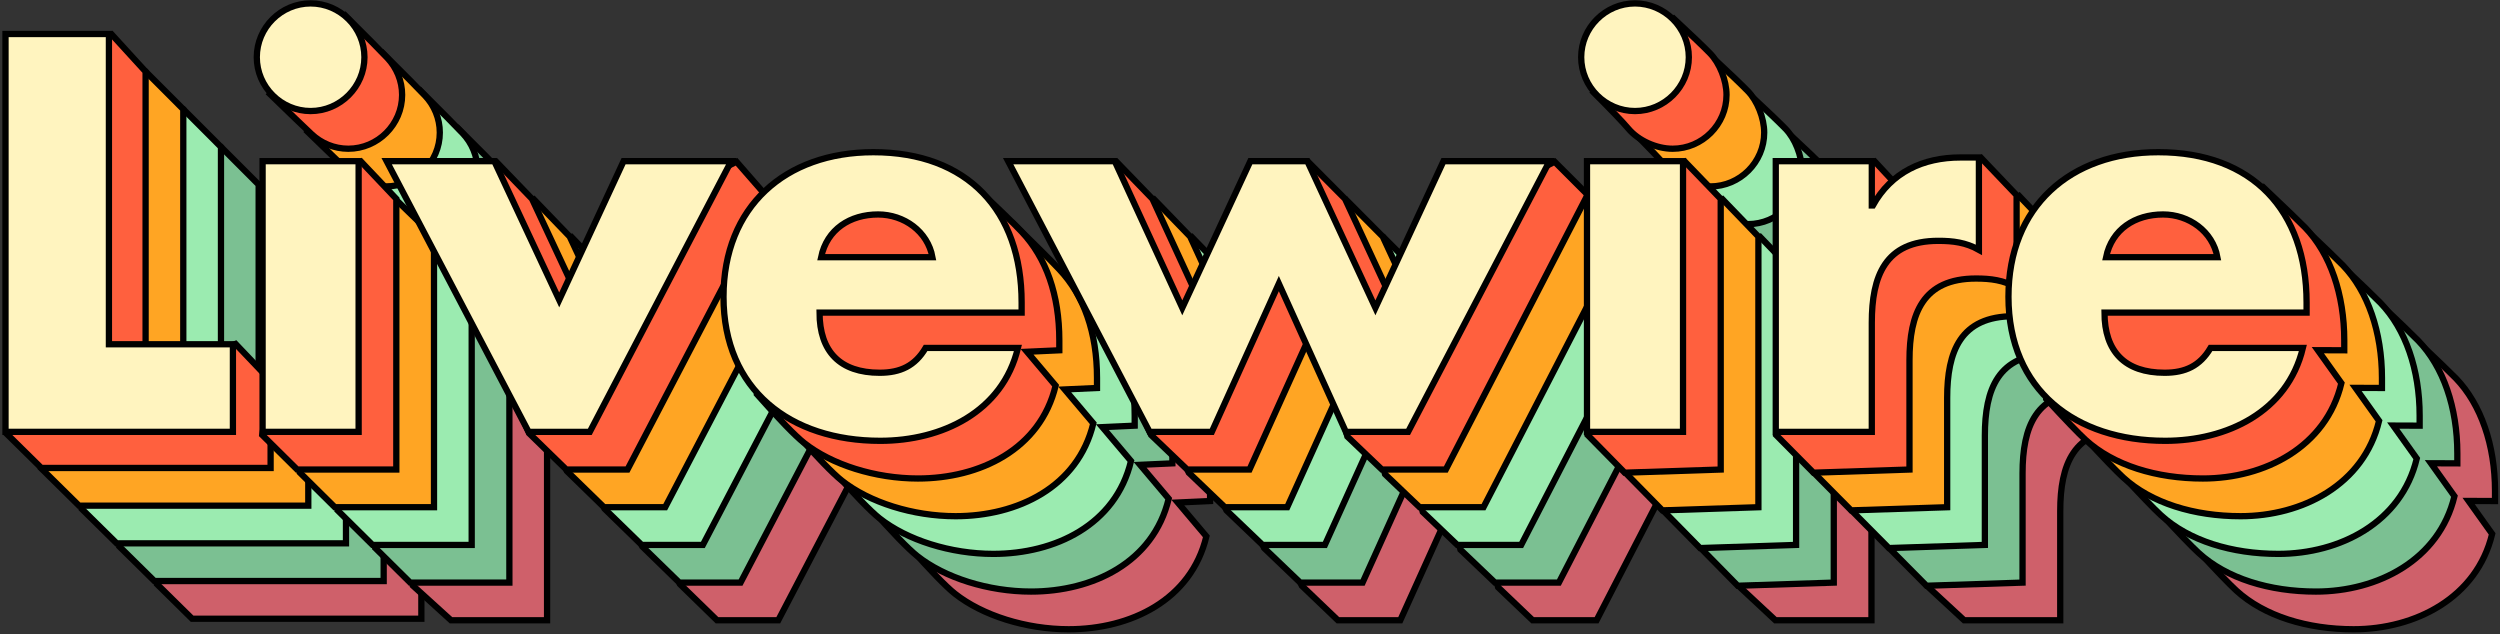 <?xml version="1.0" encoding="UTF-8"?>
<svg viewBox="0 0 796 202" version="1.1" xmlns="http://www.w3.org/2000/svg" xmlns:xlink="http://www.w3.org/1999/xlink">
    <rect x="0" y="0" width="796" height="202" fill="#333333" stroke="none"/>
    <!-- Generator: Sketch 53.2 (72643) - https://sketchapp.com -->
    <title>Livewire</title>
    <desc>Created with Sketch.</desc>
    <g id="Page-1" stroke="none" stroke-width="1" fill="none" fill-rule="evenodd">
        <g id="iPad" transform="translate(-122, -248)" fill-rule="nonzero" stroke="#000000" stroke-width="2">
            <g id="Livewire" transform="translate(123, 249)">
                <g id="L" transform="translate(0, 9)">
                    <polygon id="Path" fill="#CF606A" points="93.357 60.785 93.357 159.213 122 147.5 133.16 159.213 133.16 187 60.16 187 49 176 60.16 60.785 81.59 49"></polygon>
                    <polygon id="Path" fill="#7BC092" points="81.357 48.785 81.357 147.213 110 135.5 121.16 147.213 121.16 175 48.16 175 37 164 48.16 48.785 69.59 37"></polygon>
                    <polygon id="Path" fill="#9BEBB0" points="69.357 36.785 69.357 135.213 98 123.5 109.16 135.213 109.16 163 36.16 163 25 152 36.16 36.785 57.59 25"></polygon>
                    <polygon id="Path" fill="#FFA523" points="57.357 24.785 57.357 123.213 86 111.5 97.16 123.213 97.16 151 24.16 151 12 139 24.16 24.785 45.59 13"></polygon>
                    <polygon id="Path" fill="#FF603E" points="45.357 12.785 45.357 111.213 74 99.5 85.16 111.213 85.16 139 12.16 139 1 128 12.16 12.785 34.59 1"></polygon>
                    <polygon id="Path" fill="#FFF4BF" points="33.68 0.828 33.68 99.612 73.16 99.612 73.16 127.5 0.752 127.5 0.752 0.828"></polygon>
                </g>
                <g id="i" transform="translate(80.5, 0)">
                    <polygon id="Path" fill="#CF606A" points="92.686 110.316 92.686 196.5 62.11 196.5 50 185.5 62.11 110.316 81.5 98.5"></polygon>
                    <path d="M76.5,52 C83.318,58.782 87.772,63.283 89.861,65.502 C92.753,68.575 94.534,72.704 94.534,77.22 C94.534,86.628 86.806,94.356 77.398,94.356 C72.891,94.356 68.769,92.582 65.698,89.699 C63.472,87.61 59.073,83.377 52.5,77 L76.5,52 Z" id="Path" fill="#CF606A"></path>
                    <polygon id="Path" fill="#7BC092" points="80.686 98.316 80.686 184.5 49.11 184.5 38 173.5 50.11 98.316 69.5 86.5"></polygon>
                    <path d="M64.5,40 C71.318,46.782 75.772,51.283 77.861,53.502 C80.753,56.575 82.534,60.704 82.534,65.22 C82.534,74.628 74.806,82.356 65.398,82.356 C60.891,82.356 56.769,80.582 53.698,77.699 C51.472,75.61 47.073,71.377 40.5,65 L64.5,40 Z" id="Path" fill="#7BC092"></path>
                    <polygon id="Path" fill="#9BEBB0" points="68.686 86.316 68.686 172.5 37.11 172.5 26 161.5 38.11 86.316 54.5 71.5"></polygon>
                    <path d="M52.5,28 C59.318,34.782 63.772,39.283 65.861,41.502 C68.753,44.575 70.534,48.704 70.534,53.22 C70.534,62.628 62.806,70.356 53.398,70.356 C48.891,70.356 44.769,68.582 41.698,65.699 C39.472,63.61 35.073,59.377 28.5,53 L52.5,28 Z" id="Path" fill="#9BEBB0"></path>
                    <polygon id="Path" fill="#FFA523" points="56.686 74.316 56.686 160.5 25.11 160.5 14 149.5 26.11 74.316 44.5 62.5"></polygon>
                    <path d="M40.5,16 C47.318,22.782 51.772,27.283 53.861,29.502 C56.753,32.575 58.534,36.704 58.534,41.22 C58.534,50.628 50.806,58.356 41.398,58.356 C36.891,58.356 32.769,56.582 29.698,53.699 C27.472,51.61 23.073,47.377 16.5,41 L40.5,16 Z" id="Path" fill="#FFA523"></path>
                    <path d="M28.5,4 C35.318,10.782 39.772,15.283 41.861,17.502 C44.753,20.575 46.534,24.704 46.534,29.22 C46.534,38.628 38.806,46.356 29.398,46.356 C24.891,46.356 20.769,44.582 17.698,41.699 C15.472,39.61 11.073,35.377 4.5,29 L28.5,4 Z" id="Path" fill="#FF603E"></path>
                    <polygon id="Path" fill="#FF603E" points="44.686 62.316 44.686 148.5 13.11 148.5 2 137.5 14.11 62.316 33.5 50.5"></polygon>
                    <polygon id="Path" fill="#FFF4BF" points="32.686 50.316 32.686 136.5 2.11 136.5 2.11 50.316"></polygon>
                    <path d="M17.398,0.084 C26.806,0.084 34.534,7.812 34.534,17.22 C34.534,26.628 26.806,34.356 17.398,34.356 C7.99,34.356 0.262,26.628 0.262,17.22 C0.262,7.812 7.99,0.084 17.398,0.084 Z" id="Path" fill="#FFF4BF"></path>
                </g>
                <g id="v" transform="translate(122.116, 49.5)">
                    <polygon id="Path" fill="#CF606A" points="94.272 60.816 114.936 105 135.432 60.816 159.384 49 169.704 60.816 124.68 147 105.192 147 93.384 135.5 60 60.816 82.884 49"></polygon>
                    <polygon id="Path" fill="#7BC092" points="82.272 48.816 102.936 93 123.432 48.816 147.384 37 157.704 48.816 112.68 135 93.192 135 81.384 123.5 48 48.816 70.884 37"></polygon>
                    <polygon id="Path" fill="#9BEBB0" points="70.272 36.816 90.936 81 111.432 36.816 135.384 25 145.704 36.816 100.68 123 81.192 123 69.384 111.5 36 36.816 58.884 25"></polygon>
                    <polygon id="Path" fill="#FFA523" points="58.272 24.816 78.936 69 99.432 24.816 121.384 12.5 133.704 24.816 88.68 111 69.192 111 57.384 99.5 24 24.816 46.884 13"></polygon>
                    <polygon id="Path" fill="#FF603E" points="46.272 12.816 66.936 57 87.432 12.816 111.384 1 121.704 12.816 76.68 99 57.192 99 45.384 87.5 12 12.816 34.884 1"></polygon>
                    <polygon id="Path" fill="#FFF4BF" points="34.272 0.816 54.936 45 75.432 0.816 109.704 0.816 64.68 87 45.192 87 0 0.816"></polygon>
                </g>
                <g id="e" transform="translate(229, 47)">
                    <path d="M91.446,93.892 L126.894,93.892 C125.382,85.66 117.732,84.5 109.5,84.5 C100.596,84.5 93.294,84.988 91.446,93.892 Z" id="Path" fill="#CF606A"></path>
                    <path d="M155.286,108.34 L155.286,111.532 L145,112 L154.11,122.788 C149.238,143.116 129.918,152.356 110.262,152.356 C96.729,152.356 82.788,147.974 74,141 C71.155,138.742 66.155,133.575 59,125.5 C59.911,118.696 60.366,112.36 60.366,106.492 C60.366,77.764 80.022,60.46 108.078,60.46 C113.504,60.46 120.145,59.973 128,59 C135.717,66.225 140.827,71.168 143.331,73.83 C151.116,82.105 155.286,93.907 155.286,108.34 Z" id="Path" fill="#CF606A"></path>
                    <path d="M79.446,81.892 L114.894,81.892 C113.382,73.66 105.732,72.5 97.5,72.5 C88.596,72.5 81.294,72.988 79.446,81.892 Z" id="Path" fill="#7BC092"></path>
                    <path d="M143.286,96.34 L143.286,99.532 L133,100 L142.11,110.788 C137.238,131.116 117.918,140.356 98.262,140.356 C84.729,140.356 70.788,135.974 62,129 C59.155,126.742 54.155,121.575 47,113.5 C47.911,106.696 48.366,100.36 48.366,94.492 C48.366,65.764 68.022,48.46 96.078,48.46 C101.504,48.46 108.145,47.973 116,47 C123.717,54.225 128.827,59.168 131.331,61.83 C139.116,70.105 143.286,81.907 143.286,96.34 Z" id="Path" fill="#7BC092"></path>
                    <path d="M67.446,69.892 L102.894,69.892 C101.382,61.66 93.732,60.5 85.5,60.5 C76.596,60.5 69.294,60.988 67.446,69.892 Z" id="Path" fill="#9BEBB0"></path>
                    <path d="M131.286,84.34 L131.286,87.532 L121,88 L130.11,98.788 C125.238,119.116 105.918,128.356 86.262,128.356 C72.729,128.356 58.788,123.974 50,117 C47.155,114.742 42.155,109.575 35,101.5 C35.911,94.696 36.366,88.36 36.366,82.492 C36.366,53.764 56.022,36.46 84.078,36.46 C89.504,36.46 96.145,35.973 104,35 C111.717,42.225 116.827,47.168 119.331,49.83 C127.116,58.105 131.286,69.907 131.286,84.34 Z" id="Path" fill="#9BEBB0"></path>
                    <path d="M55.446,57.892 L90.894,57.892 C89.382,49.66 81.732,48.5 73.5,48.5 C64.596,48.5 57.294,48.988 55.446,57.892 Z" id="Path" fill="#FFA523"></path>
                    <path d="M119.286,72.34 L119.286,75.532 L109,76 L118.11,86.788 C113.238,107.116 93.918,116.356 74.262,116.356 C60.729,116.356 46.788,111.974 38,105 C35.155,102.742 30.155,97.575 23,89.5 C23.911,82.696 24.366,76.36 24.366,70.492 C24.366,41.764 44.022,24.46 72.078,24.46 C77.504,24.46 84.312,23.973 92.5,23 C99.883,30.225 104.827,35.168 107.331,37.83 C115.116,46.105 119.286,57.907 119.286,72.34 Z" id="Path" fill="#FFA523"></path>
                    <path d="M43.446,45.892 L78.894,45.892 C77.382,37.66 69.732,36.5 61.5,36.5 C52.596,36.5 45.294,36.988 43.446,45.892 Z" id="Path" fill="#FF603E"></path>
                    <path d="M107.286,60.34 L107.286,63.532 L97,64 L106.11,74.788 C101.238,95.116 81.918,104.356 62.262,104.356 C48.729,104.356 34.788,99.974 26,93 C23.155,90.742 18.155,85.575 11,77.5 C11.911,70.696 12.366,64.36 12.366,58.492 C12.366,29.764 32.022,12.46 60.078,12.46 C65.504,12.46 72.145,11.973 80,11 C87.717,18.225 92.827,23.168 95.331,25.83 C103.116,34.105 107.286,45.907 107.286,60.34 Z" id="Path" fill="#FF603E"></path>
                    <path d="M95.286,48.34 L95.286,51.532 L30.942,51.532 C30.942,63.964 37.494,70.684 50.094,70.684 C56.646,70.684 61.35,68.5 64.71,62.788 L94.11,62.788 C89.238,83.116 69.918,92.356 50.262,92.356 C21.702,92.356 0.366,76.228 0.366,46.492 C0.366,17.764 20.022,0.46 48.078,0.46 C77.982,0.46 95.286,18.94 95.286,48.34 Z M31.446,33.892 L66.894,33.892 C65.382,25.66 57.822,20.284 49.59,20.284 C40.686,20.284 33.294,24.988 31.446,33.892 Z" id="Combined-Shape" fill="#FFF4BF"></path>
                </g>
                <g id="w" transform="translate(320, 49.5)">
                    <polygon id="Path" fill="#CF606A" points="93.936 60.816 115.44 107.52 137.112 60.816 144 49.5 155.256 60.816 176.928 107.52 198.6 60.816 222 49 232.5 59.5 187.344 147 167 147 156 136.5 146.184 99.792 124.848 147 105 147 93.5 136 60 60.816 82.5 49"></polygon>
                    <polygon id="Path" fill="#7BC092" points="81.936 48.816 103.44 95.52 125.112 48.816 132 37.5 143.256 48.816 164.928 95.52 186.6 48.816 210 37 220.5 47.5 175.344 135 155 135 144 124.5 134.184 87.792 112.848 135 93 135 81.5 124 48 48.816 70.5 37"></polygon>
                    <polygon id="Path" fill="#9BEBB0" points="69.936 36.816 91.44 83.52 113.112 36.816 120 25.5 131.256 36.816 152.928 83.52 174.6 36.816 198 25 208.5 35.5 163.344 123 143 123 132 112.5 122.184 75.792 100.848 123 81 123 69.5 112 36 36.816 58.5 25"></polygon>
                    <polygon id="Path" fill="#FFA523" points="57.936 24.816 79.44 71.52 101.112 24.816 108 13.5 119.256 24.816 140.928 71.52 162.6 24.816 184.5 11.5 196.5 23.5 151.344 111 131 111 120 100.5 110.184 63.792 88.848 111 69 111 57.5 100 24 24.816 46.5 13"></polygon>
                    <polygon id="Path" fill="#FF603E" points="45.936 12.816 67.44 59.52 89.112 12.816 96 1.5 107.256 12.816 128.928 59.52 150.6 12.816 174 1 184.5 11.5 139.344 99 119 99 108 88.5 98.184 51.792 76.848 99 57 99 45.5 88 12 12.816 34.5 1"></polygon>
                    <polygon id="Path" fill="#FFF4BF" points="33.936 0.816 55.44 47.52 77.112 0.816 95.256 0.816 116.928 47.52 138.6 0.816 172.368 0.816 127.344 87 107.52 87 86.184 39.792 64.848 87 45.024 87 -5.68434189e-14 0.816"></polygon>
                </g>
                <g id="i" transform="translate(501.5, 0)">
                    <polygon id="Path" fill="#CF606A" points="93.374 110.316 93.374 196.5 62.798 196.5 51 185.5 62.798 110.316 82 98.5"></polygon>
                    <path d="M78.5,53 C84.087,58.204 87.921,61.87 90,64 C93.022,67.095 95.222,72.59 95.222,77.22 C95.222,86.628 87.494,94.356 78.086,94.356 C72.858,94.356 67.153,91.735 64,88 C62.319,86.009 58.653,82.176 53,76.5 L78.5,53 Z" id="Path" fill="#CF606A"></path>
                    <polygon id="Path" fill="#7BC092" points="81.374 98.316 81.374 184.5 50.798 185.5 39 173.5 50.798 98.316 70 86.5"></polygon>
                    <path d="M66.5,41 C72.087,46.204 75.921,49.87 78,52 C81.022,55.095 83.222,60.59 83.222,65.22 C83.222,74.628 75.494,82.356 66.086,82.356 C60.858,82.356 55.153,79.735 52,76 C50.319,74.009 46.653,70.176 41,64.5 L66.5,41 Z" id="Path" fill="#7BC092"></path>
                    <polygon id="Path" fill="#9BEBB0" points="69.374 86.316 69.374 172.5 38.798 173.5 27 161.5 38.798 86.316 58 74.5"></polygon>
                    <path d="M54.5,29 C60.087,34.204 63.921,37.87 66,40 C69.022,43.095 71.222,48.59 71.222,53.22 C71.222,62.628 63.494,70.356 54.086,70.356 C48.858,70.356 43.153,67.735 40,64 C38.319,62.009 34.653,58.176 29,52.5 L54.5,29 Z" id="Path" fill="#9BEBB0"></path>
                    <polygon id="Path" fill="#FFA523" points="57.374 74.316 57.374 160.5 26.798 161.5 15 149.5 26.798 74.316 46 62.5"></polygon>
                    <path d="M42.5,17 C48.087,22.204 51.921,25.87 54,28 C57.022,31.095 59.222,36.59 59.222,41.22 C59.222,50.628 51.494,58.356 42.086,58.356 C36.858,58.356 31.153,55.735 28,52 C26.319,50.009 22.653,46.176 17,40.5 L42.5,17 Z" id="Path" fill="#FFA523"></path>
                    <polygon id="Path" fill="#FF603E" points="45.374 62.316 45.374 148.5 14.798 149.5 3 137.5 14.798 62.316 34 50.5"></polygon>
                    <path d="M30.5,5 C36.087,10.204 39.921,13.87 42,16 C45.022,19.095 47.222,24.59 47.222,29.22 C47.222,38.628 39.494,46.356 30.086,46.356 C24.858,46.356 19.153,43.735 16,40 C14.319,38.009 10.653,34.176 5,28.5 L30.5,5 Z" id="Path" fill="#FF603E"></path>
                    <polygon id="Path" fill="#FFF4BF" points="33.374 50.316 33.374 136.5 2.798 136.5 2.798 50.316"></polygon>
                    <path d="M18.086,0.084 C27.494,0.084 35.222,7.812 35.222,17.22 C35.222,26.628 27.494,34.356 18.086,34.356 C8.678,34.356 0.95,26.628 0.95,17.22 C0.95,7.812 8.678,0.084 18.086,0.084 Z" id="Path" fill="#FFF4BF"></path>
                </g>
                <g id="r" transform="translate(563.5, 48.5)">
                    <path d="M91.48,61.816 L91.48,75.928 L91.816,75.928 C95.736,68.872 103.297,59.896 114.5,49 L125.584,60.64 L125.584,90.04 C121.384,87.688 117.352,87.184 112.648,87.184 C95.68,87.184 91.48,98.44 91.48,113.224 L91.48,148 L60.904,148 L49,137 L60.904,61.816 L80.5,50 L91.48,61.816 Z" id="Path" fill="#CF606A"></path>
                    <path d="M79.48,49.816 L79.48,63.928 L79.816,63.928 C83.736,56.872 91.297,47.896 102.5,37 L113.584,48.64 L113.584,78.04 C109.384,75.688 105.352,75.184 100.648,75.184 C83.68,75.184 79.48,86.44 79.48,101.224 L79.48,136 L48.904,137 L37,125 L48.904,49.816 L68.5,38 L79.48,49.816 Z" id="Path" fill="#7BC092"></path>
                    <path d="M67.48,37.816 L67.48,51.928 L67.816,51.928 C71.736,44.872 79.297,35.896 90.5,25 L101.584,36.64 L101.584,66.04 C97.384,63.688 93.352,63.184 88.648,63.184 C71.68,63.184 67.48,74.44 67.48,89.224 L67.48,124 L36.904,125 L25,113 L36.904,37.816 L56.5,26 L67.48,37.816 Z" id="Path" fill="#9BEBB0"></path>
                    <path d="M55.48,25.816 L55.48,39.928 L55.816,39.928 C59.736,32.872 67.297,23.896 78.5,13 L89.584,24.64 L89.584,54.04 C85.384,51.688 81.352,51.184 76.648,51.184 C59.68,51.184 55.48,62.44 55.48,77.224 L55.48,112 L24.904,113 L13,101 L24.904,25.816 L44.5,14 L55.48,25.816 Z" id="Path" fill="#FFA523"></path>
                    <path d="M43.48,13.816 L43.48,27.928 L43.816,27.928 C47.736,20.872 55.297,11.896 66.5,1 L77.584,12.64 L77.584,42.04 C73.384,39.688 69.352,39.184 64.648,39.184 C47.68,39.184 43.48,50.44 43.48,65.224 L43.48,100 L12.904,101 L1,89 L12.904,13.816 L32.5,2 L43.48,13.816 Z" id="Path" fill="#FF603E"></path>
                    <path d="M31.48,1.816 L31.48,15.928 L31.816,15.928 C37.696,5.344 47.776,0.64 59.704,0.64 L65.584,0.64 L65.584,30.04 C61.384,27.688 57.352,27.184 52.648,27.184 C35.68,27.184 31.48,38.44 31.48,53.224 L31.48,88 L0.904,88 L0.904,1.816 L31.48,1.816 Z" id="Path" fill="#FFF4BF"></path>
                </g>
                <g id="e" transform="translate(638.494, 46.5)">
                    <path d="M91.08,94.392 L126.528,94.392 C125.016,86.16 117.238,85 109.006,85 C100.102,85 92.928,85.488 91.08,94.392 Z" id="Path" fill="#CF606A"></path>
                    <path d="M154.92,108.84 L154.92,112.032 L146.506,112 L154.006,122.5 C149.134,142.828 129.552,152.856 109.896,152.856 C95.192,152.856 81.455,148.707 72.506,140.5 C70.262,138.442 66.096,134.109 60.006,127.5 C60.002,119.607 60,112.771 60,106.992 C60,78.264 79.656,60.96 107.712,60.96 C115.074,60.96 122.172,60.64 129.006,60 C136.572,67.173 141.072,71.506 142.506,73 C150.462,81.288 154.92,94.242 154.92,108.84 Z" id="Path" fill="#CF606A"></path>
                    <path d="M79.08,82.392 L114.528,82.392 C113.016,74.16 105.238,73 97.006,73 C88.102,73 80.928,73.488 79.08,82.392 Z" id="Path" fill="#7BC092"></path>
                    <path d="M142.92,96.84 L142.92,100.032 L134.506,100 L142.006,110.5 C137.134,130.828 117.552,140.856 97.896,140.856 C83.192,140.856 69.455,136.707 60.506,128.5 C58.262,126.442 54.096,122.109 48.006,115.5 C48.002,107.607 48,100.771 48,94.992 C48,66.264 67.656,48.96 95.712,48.96 C103.074,48.96 110.172,48.64 117.006,48 C124.572,55.173 129.072,59.506 130.506,61 C138.462,69.288 142.92,82.242 142.92,96.84 Z" id="Path" fill="#7BC092"></path>
                    <path d="M67.08,70.392 L102.528,70.392 C101.016,62.16 93.238,61 85.006,61 C76.102,61 68.928,61.488 67.08,70.392 Z" id="Path" fill="#9BEBB0"></path>
                    <path d="M130.92,84.84 L130.92,88.032 L122.506,88 L130.006,98.5 C125.134,118.828 105.552,128.856 85.896,128.856 C71.192,128.856 57.455,124.707 48.506,116.5 C46.262,114.442 42.096,110.109 36.006,103.5 C36.002,95.607 36,88.771 36,82.992 C36,54.264 55.656,36.96 83.712,36.96 C91.074,36.96 98.172,36.64 105.006,36 C112.572,43.173 117.072,47.506 118.506,49 C126.462,57.288 130.92,70.242 130.92,84.84 Z" id="Path" fill="#9BEBB0"></path>
                    <path d="M55.08,58.392 L90.528,58.392 C89.016,50.16 81.238,49 73.006,49 C64.102,49 56.928,49.488 55.08,58.392 Z" id="Path" fill="#FFA523"></path>
                    <path d="M118.92,72.84 L118.92,76.032 L110.506,76 L118.006,86.5 C113.134,106.828 93.552,116.856 73.896,116.856 C59.192,116.856 45.455,112.707 36.506,104.5 C34.262,102.442 30.096,98.109 24.006,91.5 C24.002,83.607 24,76.771 24,70.992 C24,42.264 43.656,24.96 71.712,24.96 C79.074,24.96 86.172,24.64 93.006,24 C100.572,31.173 105.072,35.506 106.506,37 C114.462,45.288 118.92,58.242 118.92,72.84 Z" id="Path" fill="#FFA523"></path>
                    <path d="M43.08,46.392 L78.528,46.392 C77.016,38.16 69.238,37 61.006,37 C52.102,37 44.928,37.488 43.08,46.392 Z" id="Path" fill="#FF603E"></path>
                    <path d="M106.92,60.84 L106.92,64.032 L98.506,64 L106.006,74.5 C101.134,94.828 81.552,104.856 61.896,104.856 C47.192,104.856 33.455,100.707 24.506,92.5 C22.262,90.442 18.096,86.109 12.006,79.5 C12.002,71.607 12,64.771 12,58.992 C12,30.264 31.656,12.96 59.712,12.96 C67.074,12.96 74.172,12.64 81.006,12 C88.572,19.173 93.072,23.506 94.506,25 C102.462,33.288 106.92,46.242 106.92,60.84 Z" id="Path" fill="#FF603E"></path>
                    <path d="M31.08,34.392 L66.528,34.392 C65.016,26.16 57.456,20.784 49.224,20.784 C40.32,20.784 32.928,25.488 31.08,34.392 Z M94.92,48.84 L94.92,52.032 L30.576,52.032 C30.576,64.464 37.128,71.184 49.728,71.184 C56.28,71.184 60.984,69 64.344,63.288 L93.744,63.288 C88.872,83.616 69.552,92.856 49.896,92.856 C21.336,92.856 0,76.728 0,46.992 C0,18.264 19.656,0.96 47.712,0.96 C77.616,0.96 94.92,19.44 94.92,48.84 Z" id="Livewire" fill="#FFF4BF"></path>
                </g>
            </g>
        </g>
    </g>
</svg>
